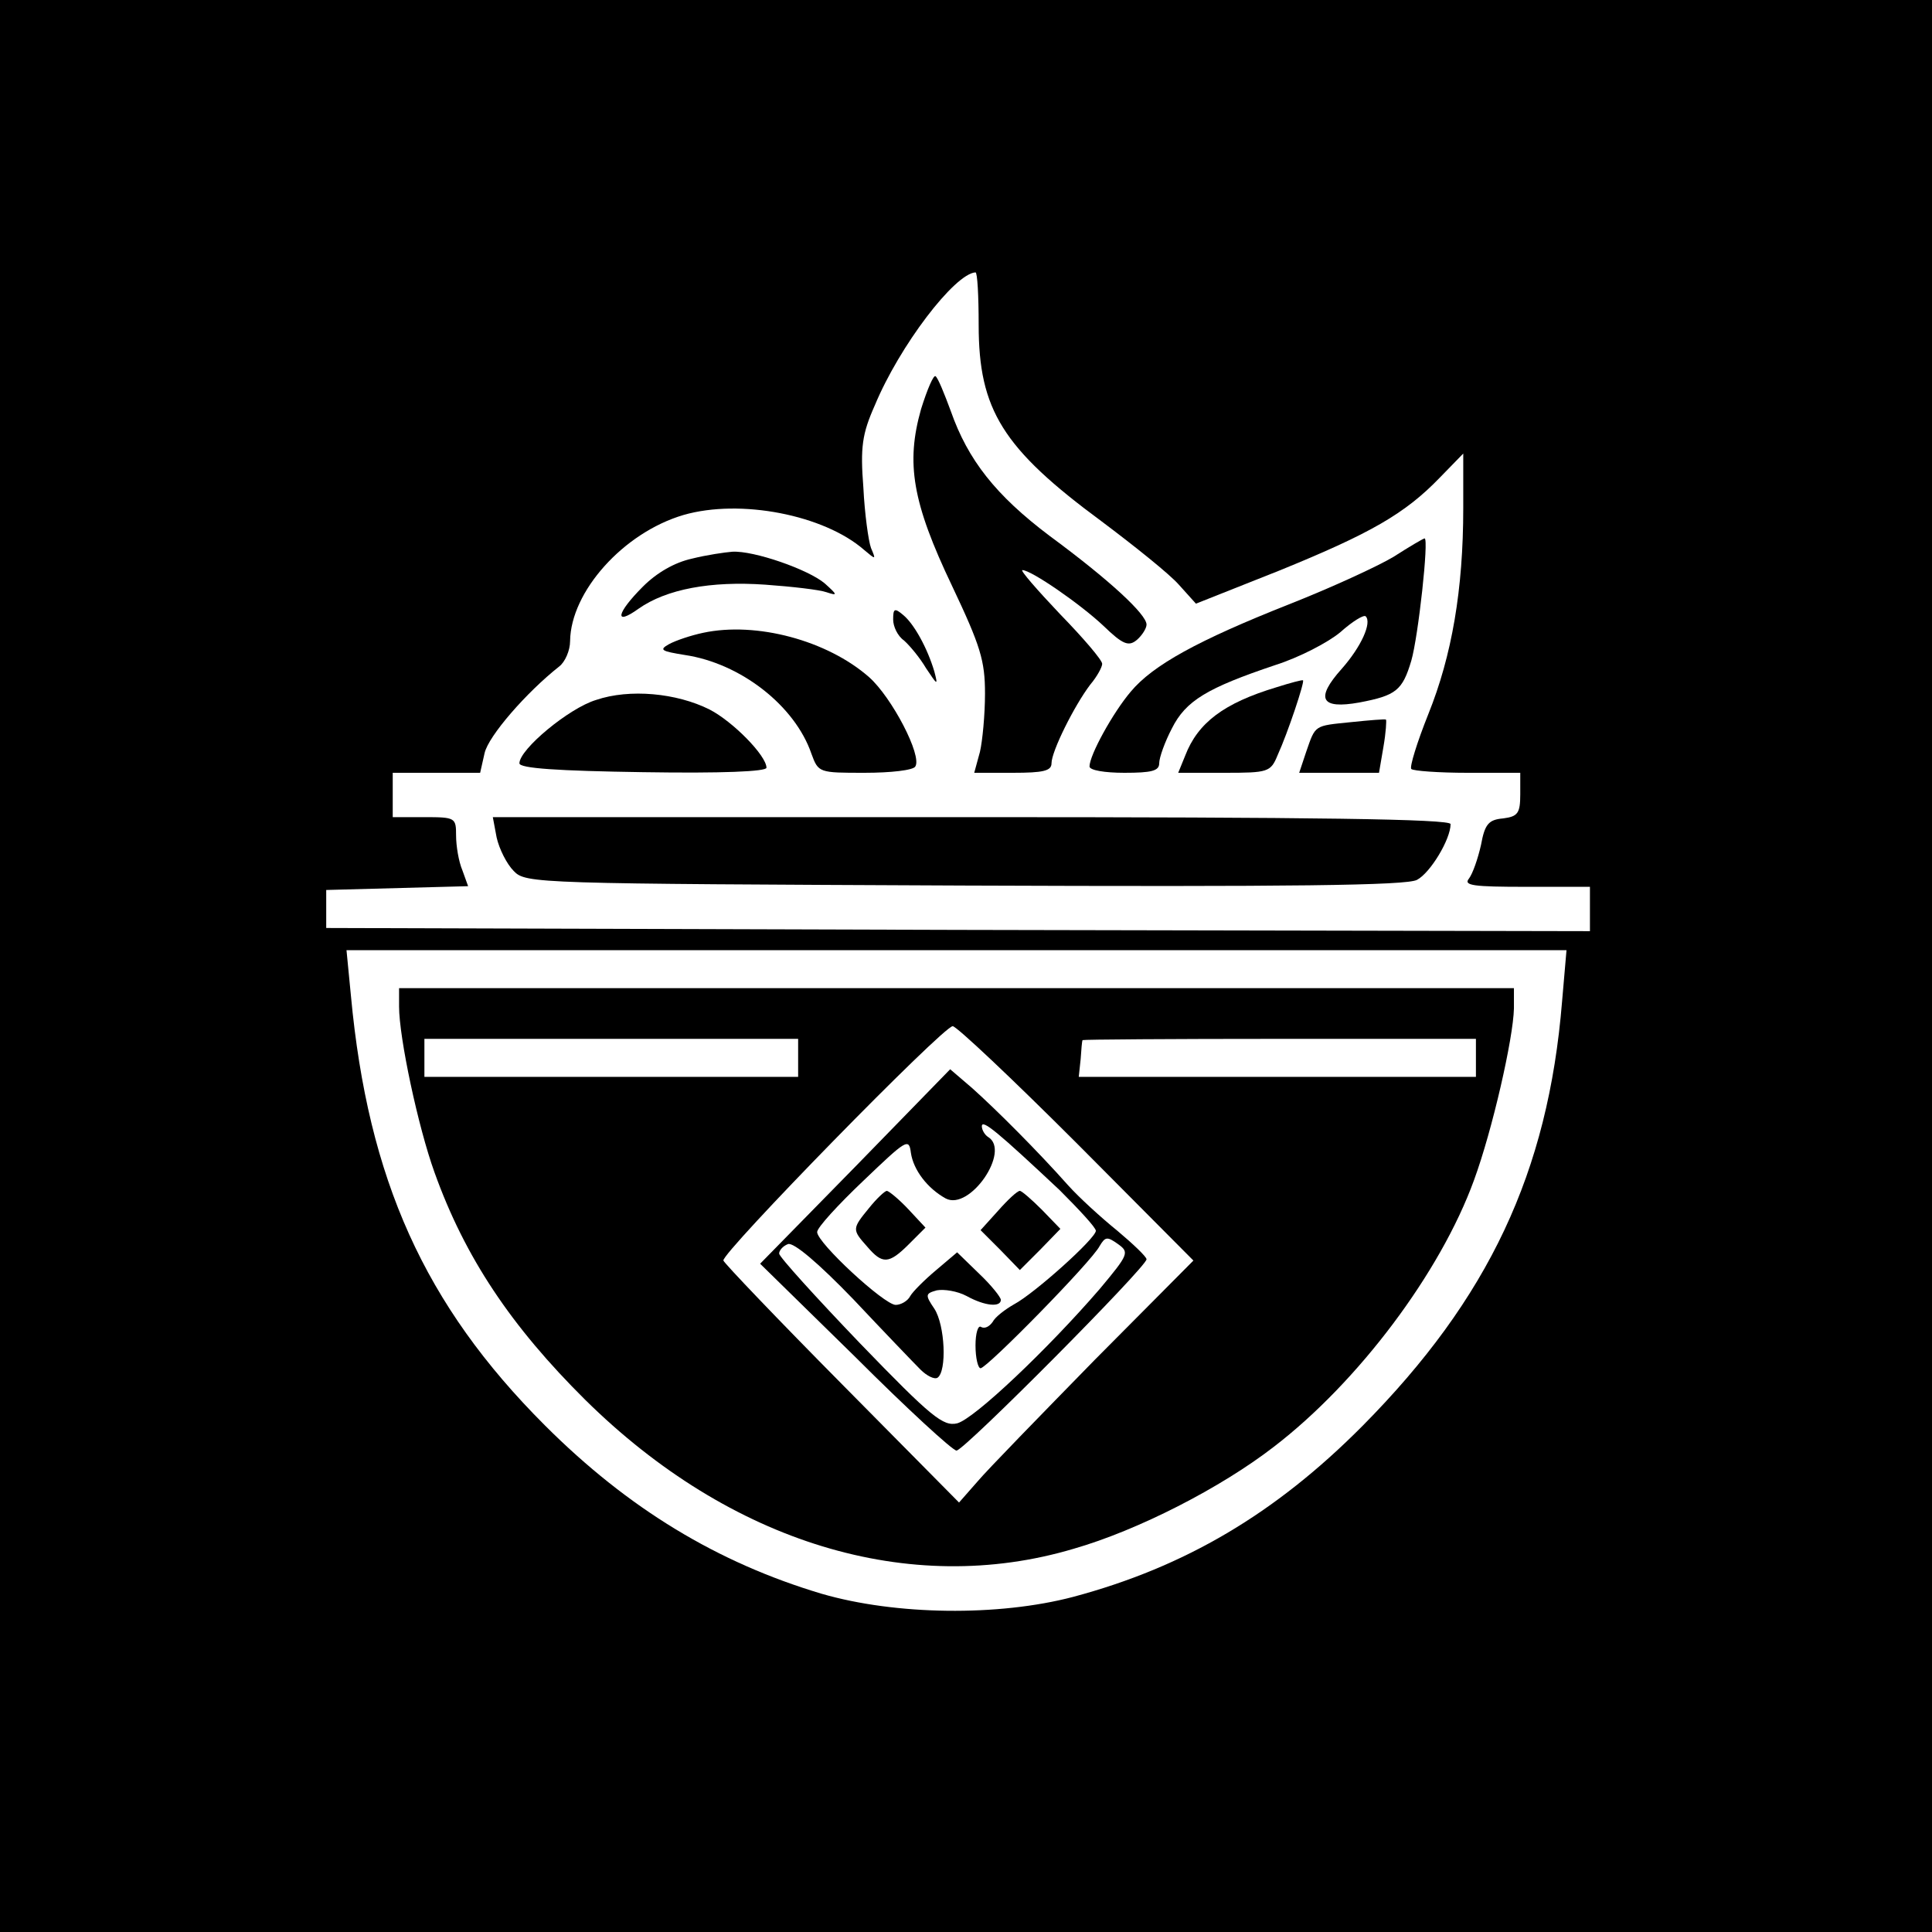 <?xml version="1.0" standalone="no"?>
<!DOCTYPE svg PUBLIC "-//W3C//DTD SVG 20010904//EN"
 "http://www.w3.org/TR/2001/REC-SVG-20010904/DTD/svg10.dtd">
<svg version="1.0" xmlns="http://www.w3.org/2000/svg"
 width="305pt" height="305pt" viewBox="0 0 305 305"
 preserveAspectRatio="xMidYMid meet">
<g transform="translate(0,305) scale(0.1,-0.1)"
fill="#000000" stroke="none">
<path d="M0 1525 l0 -1525 1525 0 1525 0 0 1525 0 1525 -1525 0 -1525 0 0
-1525z m1545 1012 c0 -134 38 -195 194 -310 52 -39 107 -83 122 -100 l27 -30
131 52 c145 59 199 90 254 147 l37 38 0 -86 c0 -129 -18 -233 -55 -325 -18
-45 -30 -84 -27 -87 3 -3 43 -6 89 -6 l83 0 0 -34 c0 -30 -4 -35 -27 -38 -23
-2 -29 -9 -35 -42 -5 -22 -13 -45 -19 -53 -9 -11 7 -13 90 -13 l101 0 0 -35 0
-35 -997 2 -998 3 0 30 0 30 112 3 112 3 -9 25 c-6 14 -10 39 -10 55 0 28 -1
29 -50 29 l-50 0 0 35 0 35 69 0 69 0 7 31 c6 27 66 96 118 137 9 7 17 25 17
40 1 78 84 171 179 199 90 26 222 0 285 -55 19 -16 19 -16 11 3 -4 11 -10 54
-12 95 -5 64 -2 85 18 130 39 94 126 208 159 210 3 0 5 -37 5 -83z m921 -1068
c-22 -270 -116 -469 -315 -670 -138 -139 -281 -223 -457 -270 -118 -31 -280
-29 -397 5 -164 49 -305 134 -437 266 -190 190 -279 388 -306 678 l-7 72 963
0 963 0 -7 -81z"/>
<path d="M1454 2404 c-24 -85 -14 -147 49 -279 45 -95 52 -118 52 -170 0 -33
-4 -75 -8 -92 l-9 -33 61 0 c48 0 61 3 61 15 0 19 36 91 61 124 11 13 19 28
19 33 0 6 -30 41 -67 79 -36 38 -63 69 -59 69 14 0 92 -54 128 -88 31 -30 40
-33 53 -22 8 7 15 18 15 24 0 16 -58 70 -153 140 -85 64 -129 120 -156 197
-10 27 -20 52 -24 55 -3 3 -13 -20 -23 -52z"/>
<path d="M2200 2171 c-25 -15 -99 -49 -165 -75 -144 -57 -215 -96 -250 -138
-28 -33 -65 -100 -65 -118 0 -6 24 -10 55 -10 43 0 55 3 55 15 0 9 9 34 20 55
22 44 56 64 163 100 38 12 84 36 103 52 19 17 37 28 40 25 10 -10 -7 -48 -38
-83 -42 -47 -33 -64 28 -53 58 11 68 19 82 66 11 38 28 193 21 193 -2 0 -24
-13 -49 -29z"/>
<path d="M1092 2168 c-27 -6 -55 -22 -77 -44 -42 -42 -46 -63 -7 -35 44 31
114 44 200 38 42 -3 86 -8 97 -12 18 -6 17 -4 -3 14 -26 22 -112 52 -146 50
-12 -1 -40 -5 -64 -11z"/>
<path d="M1410 2072 c0 -11 7 -26 17 -33 9 -8 25 -27 35 -44 18 -27 19 -28 13
-5 -11 37 -32 75 -49 89 -14 12 -16 10 -16 -7z"/>
<path d="M1110 2051 c-19 -4 -43 -12 -54 -18 -16 -9 -12 -11 25 -17 88 -13
174 -80 200 -156 11 -30 12 -30 84 -30 41 0 77 4 80 10 11 17 -37 109 -73 141
-66 58 -178 88 -262 70z"/>
<path d="M2015 1965 c-83 -25 -124 -56 -144 -108 l-11 -27 73 0 c69 0 73 1 84
28 16 35 43 116 40 118 -1 1 -20 -4 -42 -11z"/>
<path d="M941 1945 c-43 -13 -121 -78 -121 -100 0 -8 61 -12 195 -14 125 -2
195 1 195 7 0 19 -53 73 -90 92 -52 26 -126 33 -179 15z"/>
<path d="M2133 1910 c-59 -6 -56 -4 -71 -47 l-11 -33 63 0 63 0 7 41 c4 23 5
42 4 43 -2 1 -26 -1 -55 -4z"/>
<path d="M784 1728 c4 -18 16 -42 27 -53 19 -20 34 -20 712 -23 514 -2 698 0
714 9 21 11 53 64 53 88 0 8 -213 11 -756 11 l-756 0 6 -32z"/>
<path d="M630 1461 c0 -49 30 -190 56 -262 48 -134 121 -243 238 -359 229
-226 512 -312 771 -235 101 29 232 96 316 161 133 102 263 275 316 421 29 79
62 224 63 271 l0 32 -880 0 -880 0 0 -29z m1070 -216 l184 -185 -156 -157
c-85 -87 -169 -173 -185 -192 l-29 -33 -184 186 c-102 103 -186 191 -188 196
-4 11 347 370 362 370 6 0 94 -83 196 -185z m-440 135 l0 -30 -295 0 -295 0 0
30 0 30 295 0 295 0 0 -30z m1070 0 l0 -30 -313 0 -314 0 3 28 c1 15 2 28 3
30 1 1 141 2 311 2 l310 0 0 -30z"/>
<path d="M1350 1208 l-150 -153 150 -147 c82 -82 154 -148 160 -148 12 0 300
290 300 302 0 4 -21 24 -46 45 -26 21 -61 53 -78 72 -48 54 -113 119 -151 153
l-35 30 -150 -154z m323 -37 c31 -31 57 -59 57 -64 0 -12 -97 -99 -129 -116
-14 -8 -30 -20 -34 -28 -5 -7 -12 -11 -18 -8 -5 4 -9 -10 -9 -29 0 -20 4 -36
8 -36 10 0 176 169 188 193 9 15 12 15 29 3 18 -13 17 -16 -29 -71 -82 -95
-198 -205 -225 -212 -22 -5 -40 9 -153 126 -70 73 -128 137 -128 142 0 5 6 12
14 15 9 3 48 -30 103 -87 48 -51 96 -101 106 -111 10 -10 22 -16 27 -13 15 10
12 83 -5 109 -15 22 -14 24 4 29 11 2 32 -1 47 -9 29 -16 54 -18 54 -6 0 4
-15 23 -34 41 l-35 34 -33 -28 c-18 -15 -37 -34 -41 -41 -4 -8 -15 -14 -23
-14 -18 0 -124 98 -124 115 0 7 33 43 73 81 68 65 72 68 75 44 4 -27 26 -56
55 -72 38 -20 103 75 67 97 -5 3 -10 11 -10 17 0 12 26 -10 123 -101z"/>
<path d="M1372 1143 c-27 -33 -27 -34 -3 -61 24 -28 34 -28 66 4 l26 26 -27
29 c-15 16 -31 29 -34 29 -3 0 -16 -12 -28 -27z"/>
<path d="M1576 1139 l-28 -31 31 -31 31 -32 32 32 32 33 -29 30 c-16 16 -32
30 -35 30 -4 0 -19 -14 -34 -31z"/>
</g>
</svg>
